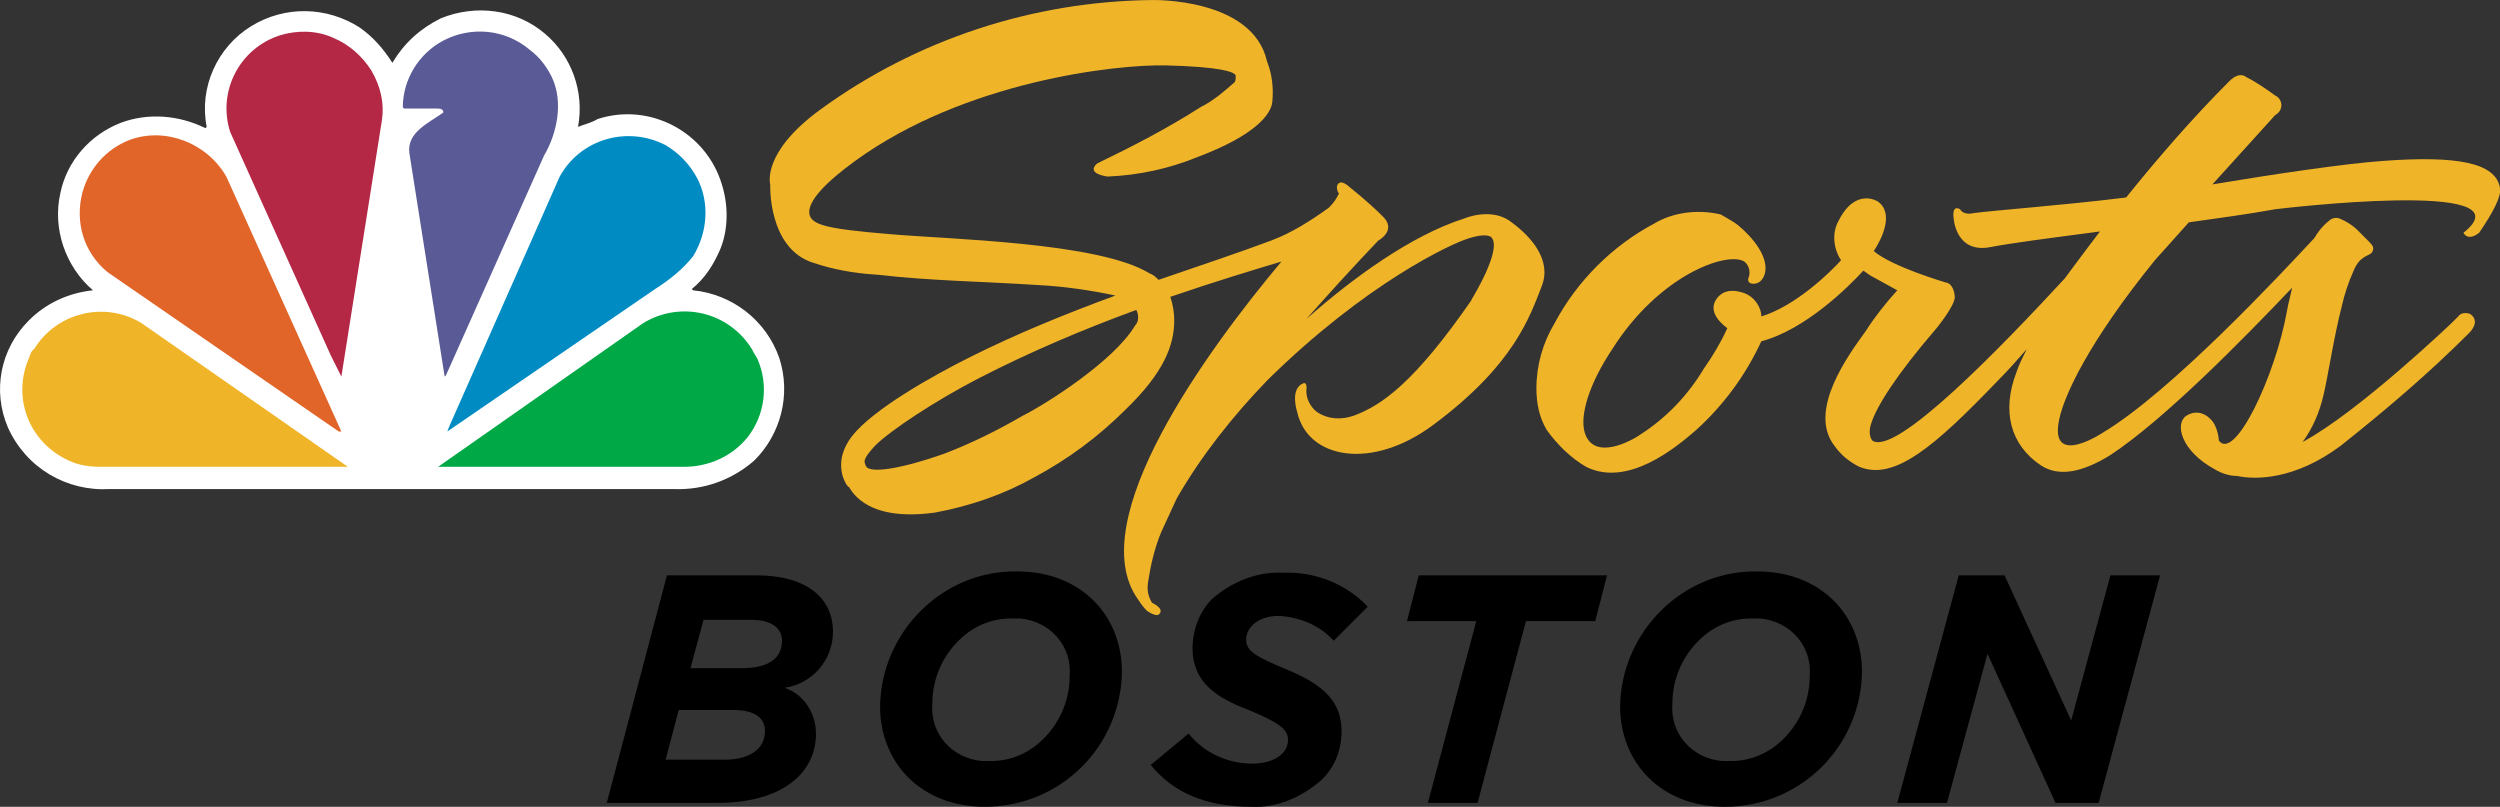 <svg width="1e3" height="322.72" version="1.1" viewBox="0 0 1e3 322.72" xml:space="preserve" xmlns="http://www.w3.org/2000/svg">
<rect x="0" y="0" width="1e3" height="322.72" fill="#333333" stroke="none"/>
<g transform="matrix(5.23 0 0 5.23 -77.359 -161.59)"><path d="m65.8 74.9h6.8c4.1 0 5.9 1.9 5.9 4.3 0 2.2-1.6 4-3.7 4.3 1.5 0.5 2.4 2 2.4 3.5 0 3.1-2.7 5.3-7.5 5.3h-8.5zm4.4 14.1c1.9 0 3.1-0.8 3.1-2.2 0-1-0.8-1.6-2.4-1.6h-4.2l-1 3.8zm1.3-7c2 0 3.1-0.7 3.1-2.1 0-0.9-0.7-1.6-2.4-1.6h-3.6l-1 3.7z"/><path d="m100.6 82.3c-0.1 5.7-4.7 10.3-10.5 10.3-4.8 0-8-3.3-8-7.7 0.1-5.7 4.8-10.4 10.5-10.3 4.8 0 8 3.3 8 7.7zm-6 5.1c1.3-1.3 2-3 2-4.8 0.2-2.3-1.5-4.2-3.8-4.4h-0.7c-1.5 0-2.9 0.6-4 1.7-1.3 1.3-2 3-2 4.8-0.2 2.3 1.5 4.2 3.8 4.4h0.7c1.5 0 2.9-0.6 4-1.7z"/><path d="m102.8 89.4 2.9-2.4c1.2 1.5 3 2.3 4.9 2.3 1.5 0 2.7-0.7 2.7-1.8 0-0.8-0.6-1.3-3-2.3-2.4-0.9-4.3-2.1-4.3-4.7 0-1.4 0.5-2.8 1.5-3.8 1.5-1.3 3.4-2.1 5.4-2 2.4-0.1 4.8 0.8 6.5 2.6l-2.6 2.6c-1.1-1.2-2.6-1.8-4.2-1.9-1.6 0-2.5 0.9-2.5 1.8s0.7 1.3 3.1 2.3 4.2 2.2 4.2 4.7c0 1.4-0.5 2.8-1.6 3.8-1.5 1.3-3.4 2.1-5.3 2-3.5 0-6-1.1-7.7-3.2z"/><path d="m127.7 78.4h-5.3l0.9-3.5h14.4l-0.9 3.5h-5.3l-3.7 13.9h-3.8z"/><path d="m157.2 82.3c-0.1 5.7-4.7 10.3-10.5 10.3-4.8 0-8-3.3-8-7.7 0.1-5.7 4.8-10.4 10.5-10.3 4.8 0 8 3.3 8 7.7zm-6 5.1c1.3-1.3 2-3 2-4.8 0.2-2.3-1.5-4.2-3.8-4.4h-0.7c-1.5 0-2.9 0.6-4 1.7-1.3 1.3-2 3-2 4.8-0.2 2.3 1.5 4.2 3.8 4.4h0.7c1.5 0 2.9-0.6 4-1.7z"/><path d="m164.6 74.9h3.5l5.1 11.1 3-11.1h3.8l-4.7 17.4h-3.3l-5.2-11.4-3.1 11.4h-3.8z"/></g>
<g transform="matrix(5.23 0 0 5.23 -77.359 -161.59)"><path d="m44.8 35.7c0.9-1.5 2.1-2.6 3.7-3.4 2.7-1.1 5.8-0.7 8 1.2 2 1.7 3 4.4 2.5 7.1 0.5-0.2 1-0.3 1.5-0.6 4-1.3 8.3 1 9.5 5 0.5 1.6 0.5 3.4-0.1 4.9-0.5 1.2-1.2 2.3-2.2 3.1l0.1 0.1c3 0.3 5.6 2.3 6.6 5.2 0.9 2.8 0.1 5.8-1.9 7.8-1.7 1.5-3.9 2.3-6.2 2.2h-43.1c-3.3 0.2-6.4-1.6-7.8-4.7-1.2-2.8-0.6-6 1.6-8.2 1.3-1.3 3-2.1 4.9-2.3-2.1-1.8-3.1-4.7-2.5-7.4 0.5-2.5 2.3-4.5 4.6-5.4 2.1-0.8 4.5-0.6 6.5 0.4l0.1-0.1c-0.6-3 0.8-6.1 3.4-7.7s5.8-1.5 8.3 0.1c1 0.7 1.8 1.6 2.5 2.7" fill="#fff"/><path d="m57 36.8c0.9 1.9 0.4 4.3-0.6 6l-7.5 16.8-0.1 0.1-2.7-17.1c-0.2-1.6 1.5-2.3 2.6-3.1 0-0.3-0.3-0.3-0.5-0.3h-2.5l-0.1-0.1c0-2.1 1.2-4.1 3.1-5.1 2.1-1.1 4.7-0.9 6.6 0.7 0.8 0.6 1.3 1.3 1.7 2.1" fill="#fff"/><path d="m43.2 36.3c0.7 1.2 1 2.5 0.8 3.8l-3.1 19.6-0.8-1.6-7.7-17.1c-1-3.1 0.7-6.4 3.8-7.4 1.3-0.4 2.8-0.4 4.1 0.2 1.2 0.5 2.2 1.4 2.9 2.5" fill="#fff"/><path d="m68.1 44.5c1 1.9 0.8 4.2-0.3 6-0.8 1-1.8 1.8-2.9 2.5l-15.9 10.9 0.2-0.5 8.4-19c1.6-2.9 5.2-3.9 8.1-2.4 1 0.6 1.8 1.4 2.4 2.5" fill="#fff"/><path d="m32.1 44.4 8.8 19.5h-0.2l-17.7-12.2c-1.8-1.5-2.5-3.8-1.9-6.1 0.5-1.8 1.8-3.3 3.6-4 2.7-1 5.9 0.2 7.4 2.8" fill="#fff"/><path d="m72.7 58.3c0.9 2 0.6 4.3-0.7 6-1.2 1.5-3 2.3-4.9 2.3h-18.8l15.7-11c2.8-1.7 6.5-0.9 8.3 2 0.1 0.2 0.2 0.4 0.4 0.7" fill="#fff"/><path d="m17 58.3c-1.3 3 0 6.4 3 7.8 0.8 0.4 1.7 0.5 2.6 0.5h18.8l-15.8-11c-2.8-1.7-6.5-0.8-8.2 2-0.2 0.1-0.3 0.4-0.4 0.7" fill="#fff"/><path d="m57 36.8c0.9 1.9 0.4 4.3-0.6 6l-7.5 16.8-0.1 0.1-2.7-17.1c-0.2-1.6 1.5-2.3 2.6-3.1 0-0.3-0.3-0.3-0.5-0.3h-2.5l-0.1-0.1c0-2.1 1.2-4.1 3.1-5.1 2.1-1.1 4.7-0.9 6.6 0.7 0.8 0.6 1.3 1.3 1.7 2.1" fill="#5a5a96"/><path d="m43.2 36.3c0.7 1.2 1 2.5 0.8 3.8l-3.1 19.6-0.8-1.6-7.7-17.1c-1-3.1 0.7-6.4 3.8-7.4 1.3-0.4 2.8-0.4 4.1 0.2 1.2 0.5 2.2 1.4 2.9 2.5" fill="#b42846"/><path d="m68.1 44.5c1 1.9 0.8 4.2-0.3 6-0.8 1-1.8 1.8-2.9 2.5l-15.9 10.9 0.2-0.5 8.4-19c1.6-2.9 5.2-3.9 8.1-2.4 1 0.6 1.8 1.4 2.4 2.5" fill="#008cc3"/><path d="m32.1 44.4 8.8 19.5h-0.2l-17.7-12.2c-1.8-1.5-2.5-3.8-1.9-6.1 0.5-1.8 1.8-3.3 3.6-4 2.7-1 5.9 0.2 7.4 2.8" fill="#e16428"/><path d="m72.7 58.3c0.9 2 0.6 4.3-0.7 6-1.2 1.5-3 2.3-4.9 2.3h-18.8l15.7-11c2.8-1.7 6.5-0.9 8.3 2 0.1 0.2 0.2 0.4 0.4 0.7" fill="#00a846"/><path d="m17 58.3c-1.3 3 0 6.4 3 7.8 0.8 0.4 1.7 0.5 2.6 0.5h18.8l-15.8-11c-2.8-1.7-6.5-0.8-8.2 2-0.2 0.1-0.3 0.4-0.4 0.7" fill="#f0b428"/><g fill="#f0b428"><path d="m130.4 47.9c-1.5-1.2-3.6-0.3-3.6-0.3-4.1 1.3-8.6 4.6-12.1 7.7 1.6-1.8 3.4-3.8 5.5-6 0 0 1.5-0.8 0.3-1.9-1.1-1.1-2.5-2.2-2.5-2.2s-0.5-0.5-0.8-0.3-0.1 0.7 0 0.8c-0.2 0.4-0.4 0.7-0.7 1l-0.1 0.1c-1.4 1-2.8 1.9-4.4 2.5-2.4 0.9-5.4 1.9-8.6 3-0.2-0.2-0.4-0.4-0.7-0.5-3.9-2.4-15.5-2.6-19.9-3-4.8-0.4-5.9-0.7-6.1-1.5-0.2-1 1.3-2.5 3.5-4.1 8.4-6.1 20-7.4 23.8-7.3 4.1 0.1 5.3 0.5 5.3 0.8 0 0.2 0 0.4-0.1 0.5-0.8 0.7-1.6 1.4-2.6 1.9-2.5 1.6-5.2 3-7.9 4.3-0.9 0.8 0.8 1 0.8 1 2.4-0.1 4.7-0.6 6.9-1.5 4.5-1.7 5.6-3.3 5.7-4.2 0.1-1 0-2.1-0.4-3.1-1.1-4.9-8.8-4.7-8.8-4.7-9.1 0.1-18 3-25.4 8.4-4.5 3.3-3.8 5.7-3.8 5.7s-0.2 4.9 3.3 6c1.5 0.5 3.1 0.8 4.8 0.9 4.5 0.5 7.8 0.5 12.4 0.8 2 0.1 4 0.4 5.9 0.8-3.8 1.4-7.5 2.9-11.1 4.7-3 1.5-7.4 4-9 6-1.9 2.4-0.1 4.3-0.3 3.9 0.3 0.5 1.5 2.7 6.6 2 2.7-0.5 5.3-1.4 7.6-2.7 2.6-1.4 4.9-3.1 7-5.2 2.9-2.8 3.7-4.9 3.7-6.8 0-0.6-0.1-1.2-0.3-1.8 3.5-1.2 6.5-2.1 8.5-2.7-5.7 6.8-15.2 19.8-11 25.8 0.2 0.3 0.4 0.6 0.7 0.9 0 0 0.8 0.6 1 0.2 0.3-0.4-0.6-0.8-0.6-0.8-0.3-0.5-0.4-1-0.3-1.6 0.2-1.3 0.5-2.6 1-3.8l1.2-2.6c1.9-3.3 4.3-6.3 6.9-9 7.5-7.4 14.1-10.5 15.5-10.9 1-0.3 1.4-0.2 1.6-0.1 1 0.8-1.4 4.7-1.4 4.7l-0.1 0.2c-4.3 6.2-6.8 8-9 8.8-0.9 0.3-1.9 0.3-2.8-0.3-0.5-0.4-0.8-1-0.8-1.6 0.1-0.7-0.2-0.6-0.2-0.6-1.1 0.4-0.5 2.2-0.5 2.2 0.8 3.6 5.7 4.5 10.4 1 6.2-4.6 7.4-8.3 8.3-10.6 0.8-2-0.8-3.8-2.3-4.9m-28.8 7.9c-1.6 2.7-6.8 6-8.6 6.9-1.9 1.1-3.9 2.1-6 2.9-3.1 1.1-5.8 1.6-6 0.9-0.1-0.3-0.3-0.4 0.7-1.5 1.2-1.2 4.7-3.5 8-5.2 3.9-2 7.9-3.7 12-5.2 0.2 0.4 0.2 0.9-0.1 1.2"/><path d="m206 45.3c-0.3-2-3.4-2.5-8.9-2.1-2.9 0.2-8.3 1-13.1 1.8l4.8-5.3c0.4-0.2 0.6-0.7 0.4-1.1-0.1-0.2-0.2-0.3-0.4-0.4-0.7-0.5-1.4-1-2.2-1.4 0 0-0.5-0.5-1.3 0.3-2.8 2.8-5.4 5.8-7.9 8.9-4.8 0.6-10.3 1-11.7 1.2 0 0-0.7 0.2-1-0.3 0 0-0.6-0.4-0.5 0.6 0 0 0.1 2.8 2.8 2.3 1.5-0.3 4.6-0.7 8.4-1.2-0.6 0.8-1.6 2.1-2.7 3.6-4.8 5.2-12.9 13.6-14.7 12.4 0 0-0.4-0.4-0.1-1.3 0.4-1.3 1.9-3.7 5-7.3 0 0 1.4-1.7 1.4-2.4-0.1-1.1-0.7-1.1-0.7-1.1s-4.1-1.2-5.5-2.4c0.6-0.9 1.6-2.9 0.3-3.8 0 0-1.7-1.1-3 1.5-0.5 0.9-0.4 2.1 0.2 3-0.9 1-3.5 3.5-6.1 4.3 0-0.7-0.5-1.4-1.1-1.7 0 0-1.4-0.7-2.2 0.2s-0.1 1.8 0.7 2.4c-0.5 1.1-1.1 2.1-1.8 3.1-1.2 2-2.8 3.7-4.8 5-0.7 0.5-3.6 2.1-4.3-0.1-0.4-1.3 0.3-3.7 2.1-6.4 3.6-5.7 8.8-7.5 10.1-6.7 0.4 0.3 0.5 0.9 0.3 1.3 0 0-0.1 0.4 0.4 0.4s0.8-0.4 0.9-0.9c0.2-1.2-0.9-2.6-2.1-3.6-0.4-0.3-0.8-0.5-1.3-0.8-1.7-0.4-3.6-0.2-5.1 0.7-3.2 1.7-5.9 4.4-7.6 7.6-0.9 1.5-1.4 3.2-1.4 5 0 1.1 0.2 2.2 0.8 3.2 0.8 1.1 1.8 2.1 3 2.8 3.2 1.6 6.9-1.5 8.4-2.8 2.1-1.9 3.8-4.2 5-6.8 3.4-0.9 6.7-4.2 7.8-5.4 0.2 0.1 0.4 0.3 0.6 0.4l2 1.1c-0.9 1-1.7 2-2.4 3.1-1.3 1.8-4.5 6.1-2.4 8.8 0.5 0.7 1.1 1.2 1.9 1.6 2.7 1.1 5.8-1.6 10.6-6.6 0.8-0.8 1.5-1.6 2.2-2.4-0.3 0.6-0.6 1.2-0.8 1.8-1.1 2.9-0.5 5.5 1.9 7.1 1.4 0.9 3.2 0.5 5.3-0.8 4.1-2.7 10.1-8.8 13.9-12.8-0.1 0.5-0.3 1.2-0.4 1.8-0.9 5-4 11.5-5.2 9.9 0 0.2 0-1.1-0.7-1.7-0.5-0.5-1.2-0.6-1.8-0.2-0.9 0.6-0.4 2.7 2.2 4.1 0.5 0.3 1.1 0.5 1.7 0.5 1.4 0.3 4.4 0.3 7.9-2.3 3.4-2.7 6.7-5.5 9.8-8.6 0 0 1-0.9 0.1-1.5-0.3-0.1-0.7-0.1-0.9 0.2l-0.5 0.5c0.1-0.1-7.1 6.8-11.4 9.1 0.8-1.1 1.3-2.3 1.6-3.6 0.3-1.2 0.8-4.5 1.4-6.8 0.2-0.9 0.5-1.8 0.9-2.7 0.5-1.2 1.2-1.1 1.4-1.4s0.1-0.5-0.2-0.8l-0.9-0.9c-0.4-0.4-0.9-0.7-1.4-0.9-0.3-0.1-0.6 0-0.8 0.2-0.5 0.4-0.8 0.8-1.1 1.3-2.6 2.8-11 11.8-16.2 14.9 0.3-0.2-4.2 2.9-3.3-1.1 0.4-1.8 2.2-5.8 7.3-12.1l2.6-2.9c2.1-0.3 4.4-0.6 6.6-1 0 0 19.7-2.4 14.4 1.8 0 0 0.3 0.7 1.2 0 1.1-1.6 1.7-2.8 1.6-3.4"/></g></g>
</svg>
